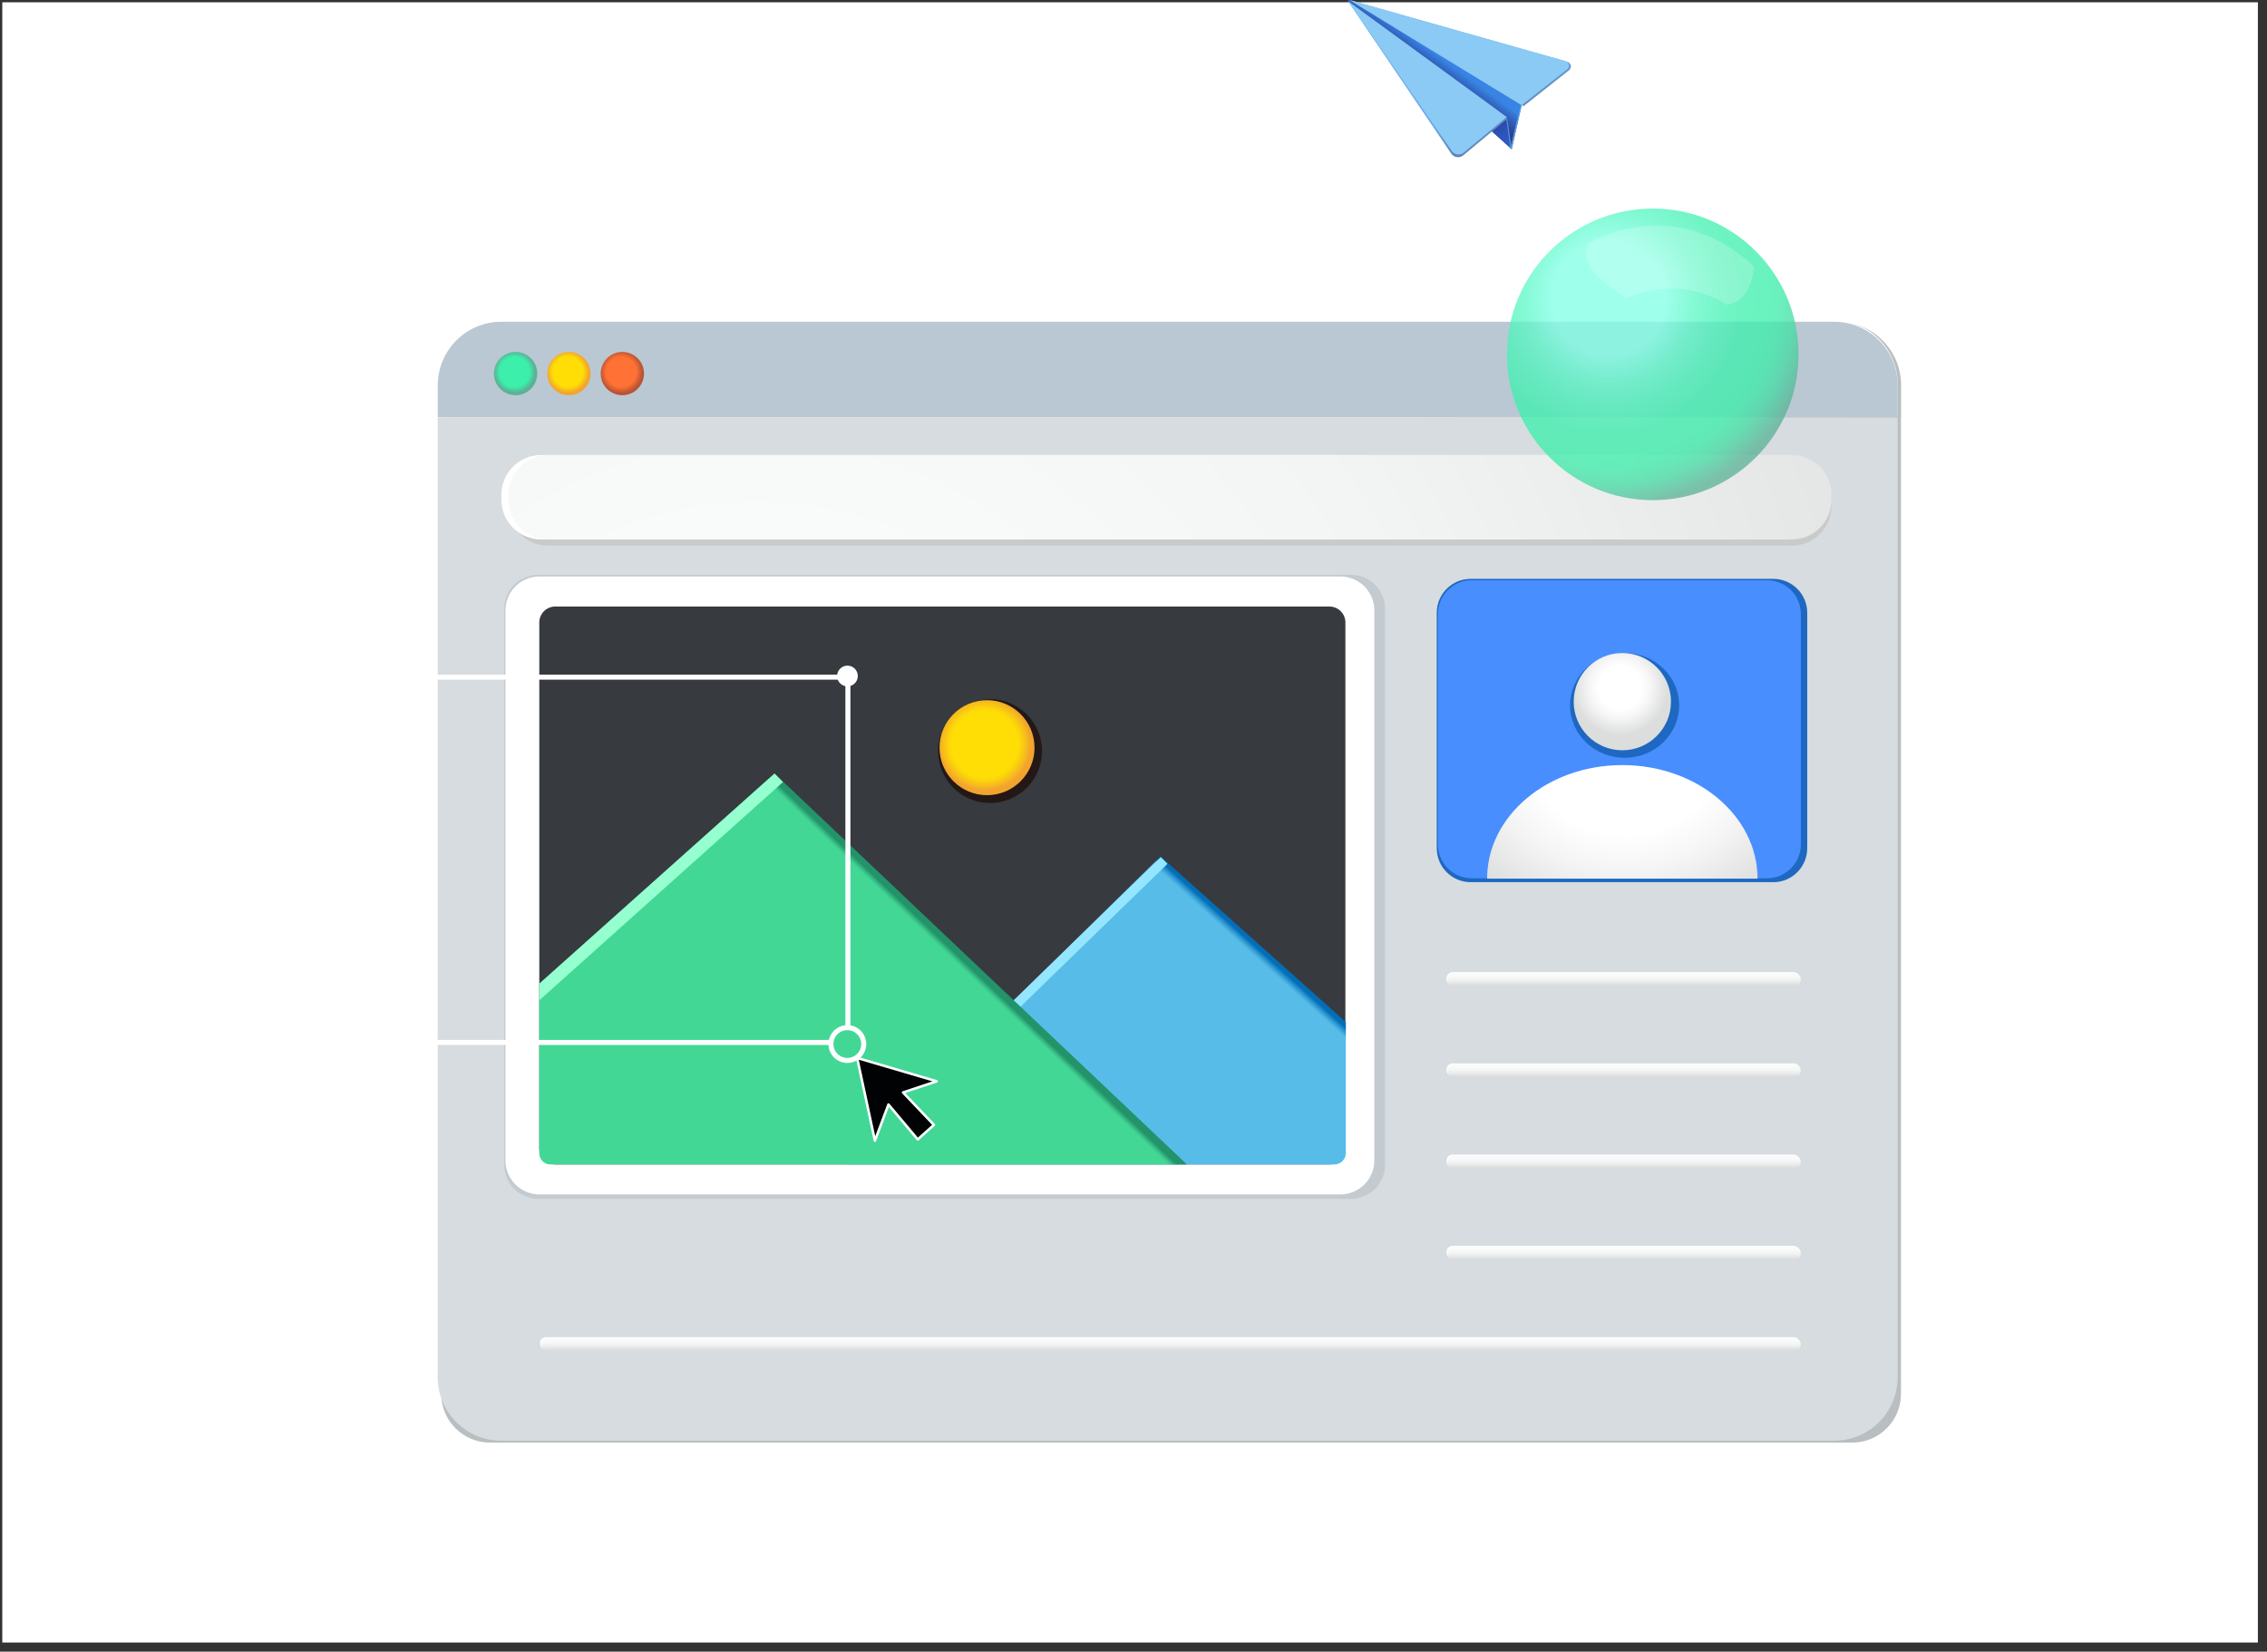 <svg width="199" height="145" viewBox="0 0 199 145" fill="none" xmlns="http://www.w3.org/2000/svg">
<rect x="0" y="0" width="199" height="145" fill="#333333" stroke="none"/>
<path d="M198.2 0.2H0.2V144.2H198.2V0.2Z" fill="white"/>
<path d="M44.291 28.248H161.311C164.381 28.248 166.881 30.738 166.881 33.818V36.638H38.721V33.818C38.721 30.748 41.211 28.248 44.291 28.248Z" fill="#B9BEC1"/>
<path d="M38.721 36.838L166.871 36.618V122.368C166.871 124.738 164.951 126.648 162.591 126.648H43.011C40.641 126.648 38.731 124.728 38.731 122.368V36.828L38.721 36.838Z" fill="#B9BEC1"/>
<path d="M43.99 28.138H161.01C164.08 28.138 166.58 30.628 166.58 33.708V36.528H38.43V33.708C38.43 30.638 40.92 28.138 44 28.138H43.99Z" fill="white"/>
<path d="M43.99 28.248H161.01C164.08 28.248 166.58 30.738 166.58 33.818V36.638H38.43V33.818C38.43 30.748 40.92 28.248 44 28.248H43.99Z" fill="#BAC8D3"/>
<path d="M161.01 126.478L43.99 126.478C40.92 126.478 38.42 123.988 38.42 120.908V36.658L166.58 36.658V120.908C166.58 123.978 164.09 126.478 161.01 126.478Z" fill="#D7DCE0"/>
<path d="M45.26 34.698C46.31 34.698 47.16 33.847 47.16 32.798C47.16 31.748 46.31 30.898 45.26 30.898C44.211 30.898 43.36 31.748 43.36 32.798C43.36 33.847 44.211 34.698 45.26 34.698Z" fill="url(#paint0_radial_53_541)"/>
<path d="M49.94 34.698C50.989 34.698 51.84 33.847 51.84 32.798C51.84 31.748 50.989 30.898 49.94 30.898C48.891 30.898 48.04 31.748 48.04 32.798C48.04 33.847 48.891 34.698 49.94 34.698Z" fill="url(#paint1_radial_53_541)"/>
<path d="M54.63 34.698C55.68 34.698 56.531 33.847 56.531 32.798C56.531 31.748 55.68 30.898 54.63 30.898C53.581 30.898 52.73 31.748 52.73 32.798C52.73 33.847 53.581 34.698 54.63 34.698Z" fill="url(#paint2_radial_53_541)"/>
<path d="M157.28 40.498H48.12C46.192 40.498 44.63 42.06 44.63 43.988V44.418C44.63 46.345 46.192 47.908 48.12 47.908H157.28C159.207 47.908 160.77 46.345 160.77 44.418V43.988C160.77 42.06 159.207 40.498 157.28 40.498Z" fill="#C9CACA"/>
<path d="M156.66 39.948H47.5C45.572 39.948 44.01 41.51 44.01 43.438V43.868C44.01 45.795 45.572 47.358 47.5 47.358H156.66C158.587 47.358 160.15 45.795 160.15 43.868V43.438C160.15 41.51 158.587 39.948 156.66 39.948Z" fill="white"/>
<path d="M157.28 39.948H48.12C46.192 39.948 44.63 41.51 44.63 43.438V43.868C44.63 45.795 46.192 47.358 48.12 47.358H157.28C159.207 47.358 160.77 45.795 160.77 43.868V43.438C160.77 41.51 159.207 39.948 157.28 39.948Z" fill="url(#paint3_radial_53_541)"/>
<path d="M157.45 85.348H127.51C127.218 85.348 126.98 85.585 126.98 85.878V85.938C126.98 86.231 127.218 86.468 127.51 86.468H157.45C157.743 86.468 157.98 86.231 157.98 85.938V85.878C157.98 85.585 157.743 85.348 157.45 85.348Z" fill="white"/>
<path d="M157.54 85.428H127.6C127.308 85.428 127.07 85.665 127.07 85.958V86.018C127.07 86.311 127.308 86.548 127.6 86.548H157.54C157.833 86.548 158.07 86.311 158.07 86.018V85.958C158.07 85.665 157.833 85.428 157.54 85.428Z" fill="url(#paint4_linear_53_541)"/>
<path d="M157.45 93.358H127.51C127.218 93.358 126.98 93.595 126.98 93.888V93.948C126.98 94.24 127.218 94.478 127.51 94.478H157.45C157.743 94.478 157.98 94.24 157.98 93.948V93.888C157.98 93.595 157.743 93.358 157.45 93.358Z" fill="white"/>
<path d="M157.54 93.438H127.6C127.308 93.438 127.07 93.675 127.07 93.968V94.028C127.07 94.32 127.308 94.558 127.6 94.558H157.54C157.833 94.558 158.07 94.32 158.07 94.028V93.968C158.07 93.675 157.833 93.438 157.54 93.438Z" fill="url(#paint5_linear_53_541)"/>
<path d="M157.45 101.368H127.51C127.218 101.368 126.98 101.605 126.98 101.898V101.958C126.98 102.251 127.218 102.488 127.51 102.488H157.45C157.743 102.488 157.98 102.251 157.98 101.958V101.898C157.98 101.605 157.743 101.368 157.45 101.368Z" fill="white"/>
<path d="M157.54 101.448H127.6C127.308 101.448 127.07 101.685 127.07 101.978V102.038C127.07 102.33 127.308 102.568 127.6 102.568H157.54C157.833 102.568 158.07 102.33 158.07 102.038V101.978C158.07 101.685 157.833 101.448 157.54 101.448Z" fill="url(#paint6_linear_53_541)"/>
<path d="M157.45 109.378H127.51C127.218 109.378 126.98 109.615 126.98 109.908V109.968C126.98 110.26 127.218 110.498 127.51 110.498H157.45C157.743 110.498 157.98 110.26 157.98 109.968V109.908C157.98 109.615 157.743 109.378 157.45 109.378Z" fill="white"/>
<path d="M157.54 109.458H127.6C127.308 109.458 127.07 109.695 127.07 109.988V110.048C127.07 110.34 127.308 110.578 127.6 110.578H157.54C157.833 110.578 158.07 110.34 158.07 110.048V109.988C158.07 109.695 157.833 109.458 157.54 109.458Z" fill="url(#paint7_linear_53_541)"/>
<path d="M157.45 117.388H47.94C47.647 117.388 47.41 117.625 47.41 117.918V117.978C47.41 118.271 47.647 118.508 47.94 118.508H157.45C157.743 118.508 157.98 118.271 157.98 117.978V117.918C157.98 117.625 157.743 117.388 157.45 117.388Z" fill="white"/>
<path d="M157.54 117.468H48.03C47.737 117.468 47.5 117.705 47.5 117.998V118.058C47.5 118.35 47.737 118.588 48.03 118.588H157.54C157.833 118.588 158.07 118.35 158.07 118.058V117.998C158.07 117.705 157.833 117.468 157.54 117.468Z" fill="url(#paint8_linear_53_541)"/>
<path d="M118.6 50.468H47.24C45.594 50.468 44.26 51.802 44.26 53.448V102.268C44.26 103.914 45.594 105.248 47.24 105.248H118.6C120.246 105.248 121.58 103.914 121.58 102.268V53.448C121.58 51.802 120.246 50.468 118.6 50.468Z" fill="#C3CBD1"/>
<path d="M117.66 50.608H47.35C45.704 50.608 44.37 51.942 44.37 53.588V101.878C44.37 103.523 45.704 104.858 47.35 104.858H117.66C119.306 104.858 120.64 103.523 120.64 101.878V53.588C120.64 51.942 119.306 50.608 117.66 50.608Z" fill="white"/>
<path d="M155.66 50.818H129.1C127.454 50.818 126.12 52.152 126.12 53.798V74.468C126.12 76.114 127.454 77.448 129.1 77.448H155.66C157.306 77.448 158.64 76.114 158.64 74.468V53.798C158.64 52.152 157.306 50.818 155.66 50.818Z" fill="#1E68C1"/>
<path d="M155.101 50.938H129.201C127.555 50.938 126.221 52.272 126.221 53.918V74.128C126.221 75.773 127.555 77.108 129.201 77.108H155.101C156.747 77.108 158.081 75.773 158.081 74.128V53.918C158.081 52.272 156.747 50.938 155.101 50.938Z" fill="#488EFF"/>
<path d="M116.7 53.248H48.74C47.967 53.248 47.34 53.875 47.34 54.648V100.828C47.34 101.601 47.967 102.228 48.74 102.228H116.7C117.473 102.228 118.1 101.601 118.1 100.828V54.648C118.1 53.875 117.473 53.248 116.7 53.248Z" fill="#373A3F"/>
<path d="M118.14 89.728V101.218C118.14 101.778 117.69 102.228 117.13 102.228H74.38L101.87 75.188L118.14 89.728Z" fill="url(#paint9_linear_53_541)"/>
<path d="M101.9 75.248L85.57 91.128V92.278L102.48 75.838L101.9 75.248Z" fill="#94E6FF"/>
<path d="M47.34 86.358V101.258C47.34 101.788 47.77 102.228 48.31 102.228H104.19L67.99 67.908L47.34 86.368V86.358Z" fill="url(#paint10_linear_53_541)"/>
<path d="M67.99 67.908L47.34 86.358V87.818L68.73 68.658L67.99 67.908Z" fill="#95FFD0"/>
<path d="M86.91 70.498C89.428 70.498 91.47 68.456 91.47 65.938C91.47 63.419 89.428 61.378 86.91 61.378C84.391 61.378 82.35 63.419 82.35 65.938C82.35 68.456 84.391 70.498 86.91 70.498Z" fill="#231815"/>
<path d="M86.641 69.808C88.944 69.808 90.811 67.941 90.811 65.638C90.811 63.335 88.944 61.468 86.641 61.468C84.338 61.468 82.471 63.335 82.471 65.638C82.471 67.941 84.338 69.808 86.641 69.808Z" fill="url(#paint11_radial_53_541)"/>
<path d="M142.61 66.528C145.256 66.528 147.4 64.468 147.4 61.928C147.4 59.387 145.256 57.328 142.61 57.328C139.965 57.328 137.82 59.387 137.82 61.928C137.82 64.468 139.965 66.528 142.61 66.528Z" fill="#1E68C1"/>
<path d="M142.411 65.868C144.769 65.868 146.681 63.956 146.681 61.598C146.681 59.24 144.769 57.328 142.411 57.328C140.052 57.328 138.141 59.24 138.141 61.598C138.141 63.956 140.052 65.868 142.411 65.868Z" fill="url(#paint12_radial_53_541)"/>
<path d="M130.54 77.138C130.54 71.628 135.85 67.168 142.41 67.168C148.97 67.168 154.28 71.628 154.28 77.138" fill="url(#paint13_radial_53_541)"/>
<path d="M72.97 91.518H31.9V59.448H73.67" stroke="white" stroke-width="0.44" stroke-miterlimit="10"/>
<path d="M74.43 60.158V90.228" stroke="white" stroke-width="0.44" stroke-miterlimit="10"/>
<path d="M31.91 60.258C32.413 60.258 32.82 59.85 32.82 59.348C32.82 58.845 32.413 58.438 31.91 58.438C31.407 58.438 31 58.845 31 59.348C31 59.85 31.407 60.258 31.91 60.258Z" fill="white"/>
<path d="M74.391 60.258C74.893 60.258 75.3 59.85 75.3 59.348C75.3 58.845 74.893 58.438 74.391 58.438C73.888 58.438 73.481 58.845 73.481 59.348C73.481 59.85 73.888 60.258 74.391 60.258Z" fill="white"/>
<path d="M31.91 92.568C32.413 92.568 32.82 92.16 32.82 91.658C32.82 91.155 32.413 90.748 31.91 90.748C31.407 90.748 31 91.155 31 91.658C31 92.16 31.407 92.568 31.91 92.568Z" fill="white"/>
<path d="M74.38 93.098C75.176 93.098 75.82 92.453 75.82 91.658C75.82 90.862 75.176 90.218 74.38 90.218C73.585 90.218 72.94 90.862 72.94 91.658C72.94 92.453 73.585 93.098 74.38 93.098Z" stroke="white" stroke-width="0.44" stroke-miterlimit="10"/>
<path d="M75.24 92.878L76.8 100.138L77.99 96.968L80.56 100.028L81.98 98.758L79.27 95.908L82.22 94.928L75.24 92.878Z" fill="#010204" stroke="white" stroke-width="0.22" stroke-linecap="round" stroke-linejoin="round"/>
<path opacity="0.77" d="M145.08 43.908C152.15 43.908 157.88 38.177 157.88 31.108C157.88 24.039 152.15 18.308 145.08 18.308C138.011 18.308 132.28 24.039 132.28 31.108C132.28 38.177 138.011 43.908 145.08 43.908Z" fill="url(#paint14_radial_53_541)"/>
<path opacity="0.2" d="M139.541 21.318C139.541 21.318 146.881 16.808 153.961 23.378C153.961 23.378 153.831 26.598 151.511 26.728C151.511 26.728 147.901 24.028 142.751 26.148C142.751 26.148 137.981 23.508 139.531 21.318H139.541Z" fill="white"/>
<path d="M133.58 9.208L132.7 13.098L118.34 0.108C118.34 0.108 118.34 -0.052 118.52 0.018L133.58 9.208Z" fill="url(#paint15_linear_53_541)"/>
<path d="M132.31 10.428L132.7 13.098L130.69 11.288L132.31 10.428Z" fill="url(#paint16_linear_53_541)"/>
<path d="M132.311 10.428L132.701 13.098L132.581 12.998L132.221 10.488L132.311 10.428Z" fill="#5093CF"/>
<path d="M118.33 0.108L132.25 10.258L132.31 10.428L128.44 13.638C128.12 13.908 127.64 13.838 127.4 13.498L118.33 0.108Z" fill="url(#paint17_linear_53_541)"/>
<path d="M118.34 0.118L132.25 10.278L128.49 13.398C128.16 13.668 127.68 13.598 127.44 13.248L118.34 0.118Z" fill="#8ACAF4"/>
<path d="M133.5 9.178L132.58 12.998L132.7 13.098L133.58 9.238L133.5 9.178Z" fill="#56A2DB"/>
<path d="M118.52 0.028L133.55 9.228L133.75 9.308L137.73 6.168C138 5.958 137.92 5.528 137.59 5.428L118.53 0.028H118.52Z" fill="url(#paint18_linear_53_541)"/>
<path d="M118.5 0.008L133.58 9.238L137.56 6.098C137.83 5.888 137.75 5.458 137.42 5.358L118.51 0.008H118.5Z" fill="#8ACAF4"/>
<defs>
<radialGradient id="paint0_radial_53_541" cx="0" cy="0" r="1" gradientUnits="userSpaceOnUse" gradientTransform="translate(45.17 32.658) scale(2.32 2.32)">
<stop offset="0.57" stop-color="#3CEFAB"/>
<stop offset="0.78" stop-color="#5BB296"/>
</radialGradient>
<radialGradient id="paint1_radial_53_541" cx="0" cy="0" r="1" gradientUnits="userSpaceOnUse" gradientTransform="translate(49.85 32.658) scale(2.32 2.32)">
<stop offset="0.57" stop-color="#FFDE06"/>
<stop offset="0.8" stop-color="#F2A42E"/>
</radialGradient>
<radialGradient id="paint2_radial_53_541" cx="0" cy="0" r="1" gradientUnits="userSpaceOnUse" gradientTransform="translate(54.531 32.658) scale(2.32 2.32)">
<stop offset="0.57" stop-color="#FF7134"/>
<stop offset="0.8" stop-color="#B95434"/>
</radialGradient>
<radialGradient id="paint3_radial_53_541" cx="0" cy="0" r="1" gradientUnits="userSpaceOnUse" gradientTransform="translate(66.29 76.818) scale(131.1 131.1)">
<stop offset="0.23" stop-color="#F8FBFA"/>
<stop offset="0.47" stop-color="#F3F5F4"/>
<stop offset="0.76" stop-color="#E5E6E6"/>
<stop offset="0.9" stop-color="#DCDDDD"/>
</radialGradient>
<linearGradient id="paint4_linear_53_541" x1="142.57" y1="85.348" x2="142.57" y2="86.778" gradientUnits="userSpaceOnUse">
<stop offset="0.23" stop-color="#F8FBFA"/>
<stop offset="0.43" stop-color="#F3F5F4"/>
<stop offset="0.68" stop-color="#E5E6E6"/>
<stop offset="0.79" stop-color="#DCDDDD"/>
</linearGradient>
<linearGradient id="paint5_linear_53_541" x1="142.57" y1="93.358" x2="142.57" y2="94.788" gradientUnits="userSpaceOnUse">
<stop offset="0.23" stop-color="#F8FBFA"/>
<stop offset="0.43" stop-color="#F3F5F4"/>
<stop offset="0.68" stop-color="#E5E6E6"/>
<stop offset="0.79" stop-color="#DCDDDD"/>
</linearGradient>
<linearGradient id="paint6_linear_53_541" x1="142.57" y1="101.368" x2="142.57" y2="102.798" gradientUnits="userSpaceOnUse">
<stop offset="0.23" stop-color="#F8FBFA"/>
<stop offset="0.43" stop-color="#F3F5F4"/>
<stop offset="0.68" stop-color="#E5E6E6"/>
<stop offset="0.79" stop-color="#DCDDDD"/>
</linearGradient>
<linearGradient id="paint7_linear_53_541" x1="142.57" y1="109.378" x2="142.57" y2="110.808" gradientUnits="userSpaceOnUse">
<stop offset="0.23" stop-color="#F8FBFA"/>
<stop offset="0.43" stop-color="#F3F5F4"/>
<stop offset="0.68" stop-color="#E5E6E6"/>
<stop offset="0.79" stop-color="#DCDDDD"/>
</linearGradient>
<linearGradient id="paint8_linear_53_541" x1="102.79" y1="117.388" x2="102.79" y2="118.818" gradientUnits="userSpaceOnUse">
<stop offset="0.23" stop-color="#F8FBFA"/>
<stop offset="0.43" stop-color="#F3F5F4"/>
<stop offset="0.68" stop-color="#E5E6E6"/>
<stop offset="0.79" stop-color="#DCDDDD"/>
</linearGradient>
<linearGradient id="paint9_linear_53_541" x1="110.86" y1="85.748" x2="113.5" y2="82.818" gradientUnits="userSpaceOnUse">
<stop offset="0.21" stop-color="#57BDE8"/>
<stop offset="0.25" stop-color="#4AB1E1"/>
<stop offset="0.32" stop-color="#2A93CE"/>
<stop offset="0.39" stop-color="#036EB8"/>
</linearGradient>
<linearGradient id="paint10_linear_53_541" x1="83.41" y1="86.288" x2="86.85" y2="82.678" gradientUnits="userSpaceOnUse">
<stop offset="0.33" stop-color="#43D796"/>
<stop offset="0.36" stop-color="#3DCA8E"/>
<stop offset="0.41" stop-color="#2EAA79"/>
<stop offset="0.44" stop-color="#23936A"/>
</linearGradient>
<radialGradient id="paint11_radial_53_541" cx="0" cy="0" r="1" gradientUnits="userSpaceOnUse" gradientTransform="translate(86.431 65.328) scale(5.08)">
<stop offset="0.57" stop-color="#FFDE06"/>
<stop offset="0.63" stop-color="#FCD40C"/>
<stop offset="0.73" stop-color="#F6BA1E"/>
<stop offset="0.8" stop-color="#F2A42E"/>
</radialGradient>
<radialGradient id="paint12_radial_53_541" cx="0" cy="0" r="1" gradientUnits="userSpaceOnUse" gradientTransform="translate(142.221 60.368) scale(7.87 7.87)">
<stop offset="0.24" stop-color="white"/>
<stop offset="0.35" stop-color="#F5F5F5"/>
<stop offset="0.53" stop-color="#DCDDDD"/>
</radialGradient>
<radialGradient id="paint13_radial_53_541" cx="0" cy="0" r="1" gradientUnits="userSpaceOnUse" gradientTransform="translate(142.648 66.448) scale(33.641 28.27)">
<stop offset="0.24" stop-color="white"/>
<stop offset="0.35" stop-color="#F5F5F5"/>
<stop offset="0.53" stop-color="#DCDDDD"/>
</radialGradient>
<radialGradient id="paint14_radial_53_541" cx="0" cy="0" r="1" gradientUnits="userSpaceOnUse" gradientTransform="translate(141.25 26.188) rotate(-12.64) scale(18.35 18.35)">
<stop offset="0.27" stop-color="#81FFE4"/>
<stop offset="0.3" stop-color="#79FDDE"/>
<stop offset="0.41" stop-color="#5EF7C7"/>
<stop offset="0.53" stop-color="#4BF2B7"/>
<stop offset="0.64" stop-color="#3FEFAE"/>
<stop offset="0.76" stop-color="#3CEFAB"/>
<stop offset="0.82" stop-color="#3EEAA9"/>
<stop offset="0.89" stop-color="#45DCA4"/>
<stop offset="0.95" stop-color="#50C69D"/>
<stop offset="1" stop-color="#5BB296"/>
</radialGradient>
<linearGradient id="paint15_linear_53_541" x1="124.355" y1="8.145" x2="127.449" y2="3.868" gradientUnits="userSpaceOnUse">
<stop offset="0.25" stop-color="#2C388E"/>
<stop offset="0.34" stop-color="#2C3D94"/>
<stop offset="0.45" stop-color="#2F4DA6"/>
<stop offset="0.59" stop-color="#3367C3"/>
<stop offset="0.71" stop-color="#3884E4"/>
</linearGradient>
<linearGradient id="paint16_linear_53_541" x1="131.076" y1="9.964" x2="132.633" y2="13.1" gradientUnits="userSpaceOnUse">
<stop offset="0.03" stop-color="#2C388E"/>
<stop offset="0.23" stop-color="#2C45A3"/>
<stop offset="0.48" stop-color="#2C51B6"/>
<stop offset="0.73" stop-color="#2C58C2"/>
<stop offset="1" stop-color="#2C5BC6"/>
</linearGradient>
<linearGradient id="paint17_linear_53_541" x1="132.763" y1="19.735" x2="125.701" y2="5.953" gradientUnits="userSpaceOnUse">
<stop offset="0.44" stop-color="#5C7EAA"/>
<stop offset="0.71" stop-color="#66AAEB"/>
</linearGradient>
<linearGradient id="paint18_linear_53_541" x1="135.07" y1="17.83" x2="128.333" y2="3.118" gradientUnits="userSpaceOnUse">
<stop offset="0.44" stop-color="#5C7EAA"/>
<stop offset="0.71" stop-color="#66AAEB"/>
</linearGradient>
</defs>
</svg>
